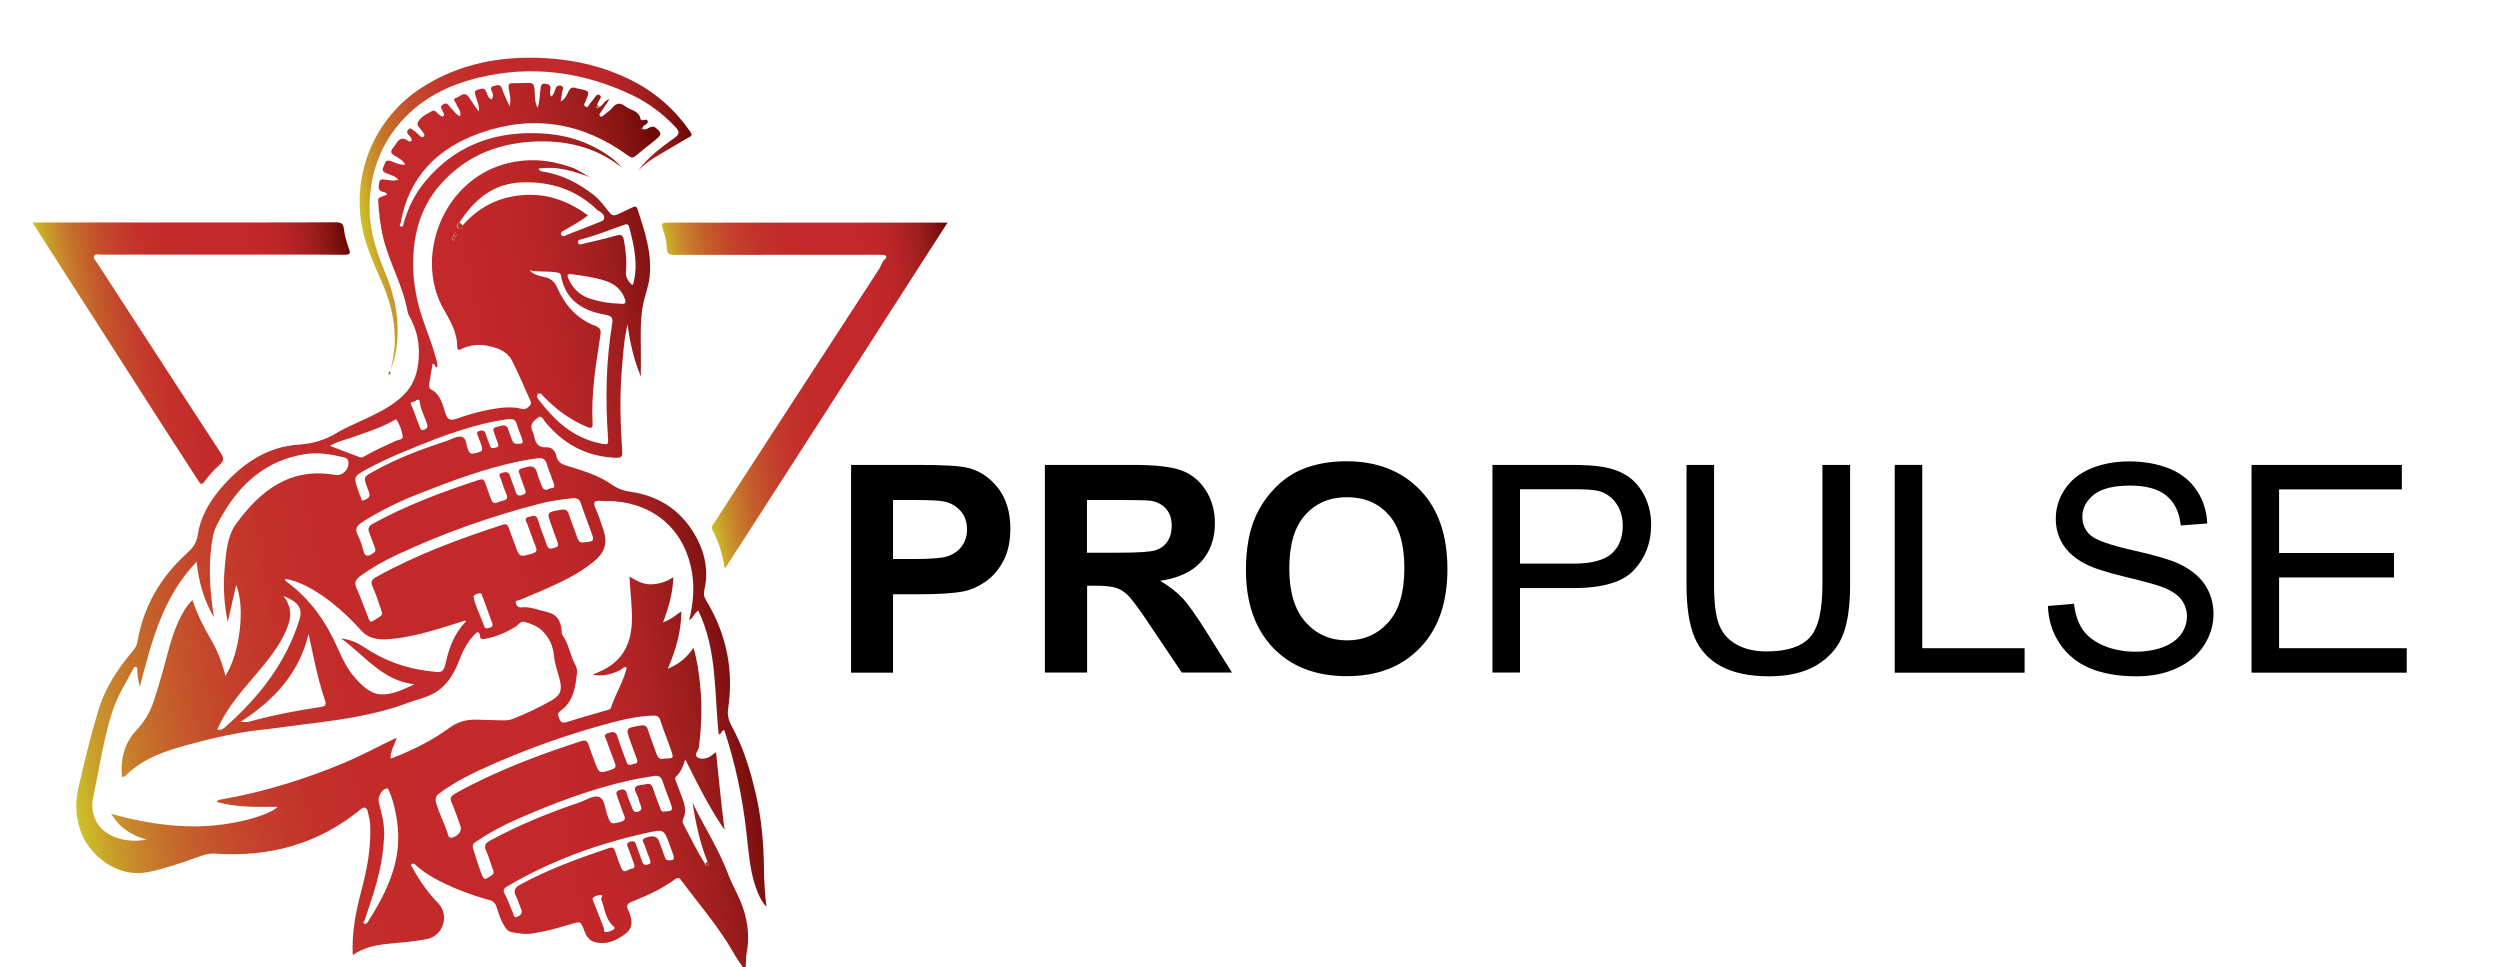 <?xml version="1.0" encoding="utf-8"?>
<!-- Generator: Adobe Illustrator 18.1.1, SVG Export Plug-In . SVG Version: 6.00 Build 0)  -->
<svg version="1.1" id="Layer_1" xmlns="http://www.w3.org/2000/svg" xmlns:xlink="http://www.w3.org/1999/xlink" x="0px" y="0px"
	 viewBox="0 0 1788 691.8" enable-background="new 0 0 1788 691.8" xml:space="preserve">
<g>
	<linearGradient id="SVGID_1_" gradientUnits="userSpaceOnUse" x1="31.635" y1="450.133" x2="519.655" y2="364.082">
		<stop  offset="0" style="stop-color:#CDC228"/>
		<stop  offset="1.385960e-002" style="stop-color:#CCB529"/>
		<stop  offset="4.473797e-002" style="stop-color:#C99B2B"/>
		<stop  offset="7.943475e-002" style="stop-color:#C8842C"/>
		<stop  offset="0.117" style="stop-color:#C6702B"/>
		<stop  offset="0.159" style="stop-color:#C55E2B"/>
		<stop  offset="0.206" style="stop-color:#C44D2B"/>
		<stop  offset="0.261" style="stop-color:#C43E2B"/>
		<stop  offset="0.329" style="stop-color:#C3322A"/>
		<stop  offset="0.425" style="stop-color:#C32A2A"/>
		<stop  offset="0.69" style="stop-color:#C3282A"/>
		<stop  offset="0.745" style="stop-color:#C02729"/>
		<stop  offset="0.797" style="stop-color:#B92527"/>
		<stop  offset="0.848" style="stop-color:#AD2223"/>
		<stop  offset="0.898" style="stop-color:#9C1D1D"/>
		<stop  offset="0.948" style="stop-color:#851413"/>
		<stop  offset="0.997" style="stop-color:#6C0603"/>
		<stop  offset="1" style="stop-color:#6A0502"/>
	</linearGradient>
	<path fill="url(#SVGID_1_)" d="M448.2,477.8c-1.9-1.7-3,0.5-4.2,1.2c-6.3,3.3-12.9,4.9-20.2,3.6c2.8-1.3,5.6-2.4,8.3-3.8
		c13.7-7.2,19.3-19.1,19.8-34c0.4-10.7-1.2-21.2-1.7-32.4c4.9,2.8,9.5,5.6,15.2,5.5c5.6-0.2,10.8-1.5,16.2-5.1
		c-0.5,11.3-3.2,21.3-7.4,32.3c5.4-1.9,8.8-4.9,13.1-7.9c-0.1,14.5-3.8,27.3-9.7,41.1c8.2-3.4,13.6-8.1,18.4-15
		c2.8,9.5,3.9,18.5,4.8,27.5c1.5,14.6,0.9,29.2-1,43.8c-0.3,2.4-4.2,5.6-0.3,7.4c3.5,1.5,7.5,0.1,10.6-2.6c0.4-0.3,0.8-0.6,2-1.5
		c2,18.8,3.7,37.2,6.1,55.6c-10.8-15.6-19.2-32.5-28.1-50.4c-1.6,5.2-3.2,9.2-6.6,12.3c-1.2,1.1-0.4,2.5,0.1,3.7
		c1.6,4.2,3.1,8.4,4.7,12.6c1.7,4.7,2.6,9.3,0.3,14c-0.8,1.6-0.3,2.9,0.4,4.2c4.9,9.4,9.6,18.9,15.2,27.9c0.4,0.9,0.8,2.1,2,1.3
		c1.2-0.8,0.6-2-0.2-2.9c-5.5-13.6-8.5-27.8-10.7-42.2c8.1,17.1,18.6,32.9,25.3,50.8c3.2,8.6,8.2,16.4,11,25.2
		c3.4,10.3,4.5,20.7,2.4,31.5c-0.8,3.9-0.1,8.1-1.1,12.6c-2.9-4.3-6-8.5-8.5-13c-10.6-18.6-24.8-34.7-37.4-51.8
		c-1.3-1.8-2.4-1.7-4.1-0.5c-9.5,6.9-20.1,11.8-31,16.1c-3.1,1.2-4.2,2.6-2.7,5.8c2.8,5.9,4.2,12.5-1.6,16.9
		c-6.4,4.9-13.9,8.7-22.7,6c-3.8-1.2-5.7-4.3-7-7.9c-2.6-6.9-2.6-6.9-9.9-4.7c-8.9,2.7-17.9,5.2-27.2,6.6c-5.2,0.8-10.3,0-15.4-1.1
		c-2.2-0.5-3.4-2.2-4.6-4.1c-2.8-4.3-4.1-9.1-5.7-13.8c-1-2.9-2.6-4.3-5.4-5c-13.9-3.8-27.2-8.9-39.8-15.9c-4.5-2.5-8.7-5.5-12.6-9
		c-0.9-0.8-2-1.6-3-0.6c-1,1,0.4,1.7,0.8,2.5c4.9,9.4,11,17.8,18.3,25.4c8.4,8.7,3.5,23.6-8.4,25.7c-9.3,1.7-18.8,2.5-28.3,3.4
		c-8.5,0.9-16.8,2.6-24.4,8c-0.8-15.9,2.1-30.7,6-45.5c4.1-15.3,7.1-30.8,6.5-46.8c-0.1-3.5-0.9-6.9-1.7-10.2
		c-0.9-3.4-2.5-3.9-5.2-1.7c-30.3,24.8-65.3,34.3-104,31.6c-4.7-0.3-8.9,1.1-13.1,2.7c-11.3,4.1-22.6,7.9-34.4,10.4
		c-23.8,5-43.3-13.5-48.8-29.3c-3.6-10.3-3.9-20.6-1.5-30.9c4.3-18.6,8.7-37.2,14.3-55.6c4.8-15.6,13.3-28.8,23.7-41.1
		c1.9-2.3,3.7-4.5,4.2-7.7c4.3-25.3,16.5-46.2,35.4-63.3c4-3.6,6.8-7,7.7-13c1.8-12.3,7.9-23.2,16-32.8
		c14.8-17.5,32.8-30.4,56.2-31.9c10.2-0.7,18.8-3.3,27.1-8.3c7.4-4.4,15.5-7.6,23.2-11.3c8.8-4.2,17.5-8.8,24.6-15.7
		c8.8-8.6,11.2-19.8,11.1-31.6c-0.1-8.1-2.1-15.8-5.8-23c-0.9-1.7-2-3.5-2.3-5.4c-3.4-18.9-13.6-35.6-17.8-54.3
		c-1.8-8.1-2.7-16.4-3.2-24.7c-0.1-2.2,0-2.2,6.2-4.4c-0.1-1.5-1.4-1.8-2.5-2c-4.3-0.8-3.3-3.9-3-6.6c0.4-3.5,3-2.2,5-2.1
		c2.7,0.2,5.5,1.1,8.7-0.1c-2.4-2.8-5.6-3.4-8.4-4.5c-2.4-1-3.6-2.2-2.2-4.8c1.1-2.1,1.1-5.5,5.3-4c3.2,1.1,6.3,3.1,10.3,2.5
		c-1.9-3.3-5-4.8-7.8-6.4c-2.9-1.7-2.8-3.2-1-5.5c0.6-0.8,1.3-1.6,1.8-2.4c2.2-3.9,4.8-5.8,9.1-2.6c0.6,0.5,1.6,0.6,2.4-0.1
		c0.4-1.9-1.1-2.9-2.1-4.2c-1-1.3-1.7-2.3-0.3-3.8c1.7-1.9,2.8,0,3.8,0.6c1.7,1,3,2.5,4.5,3.9c0.8,0.7,1.6,1.3,2.6,0.6
		c1-0.8,0.7-1.7,0-2.6c-0.1-0.1-0.2-0.3-0.3-0.4c-1.3-2.6-5.2-4.9-3.7-7.5c2.1-3.7,6.3-5.8,10.1-7.9c2.2-1.2,3.4,1.5,5,2.5
		c1,0.6,1.9,1.9,3,1.2c1.3-0.9,0.1-2.1-0.2-3.1c-0.5-1.8-3-3.5,0.2-5.4c3-1.8,3.7,0.9,5.1,2.2c2.2,2.1,3.8,4.9,6.9,6.4
		c1.3-3.9-1.8-6-2.7-8.9c-0.5-1.4-3.2-3.4,0-4.3c2.8-0.9,5.6-4.9,8.7-0.9c2.6,3.4,4.7,7.2,7.5,10.6c0.5-4-1.4-7.4-2.3-11
		c-0.5-2-1.5-3.8,1.6-4.6c2.5-0.6,4.8-1.8,6.1,1.8c0.7,2,1.1,4.2,3.9,5.2c0.7-1.7,1.1-3.2,0.3-5c-0.8-1.8-2.1-3.8,1.1-4.6
		c2.4-0.6,4.7-1.7,5.9,2.1c1.2,3.9,3.2,7.5,5.4,12.5c1.3-5.4-0.2-9.1-0.7-12.9c-0.4-2.9,0.3-3.7,2.8-3.7c3.8-0.1,7.7,0,11.5-0.2
		c2.7-0.1,3.7,1,4.1,3.7c0.6,4.5-0.3,9.3,2.3,14.1c1.6-4.9,1.5-9.4,2.1-13.9c0.3-2.1,0.6-3.7,3.6-3.3c2.8,0.4,3.8,1.3,3.4,4.1
		c-0.2,1.5-0.5,3.2,0.5,5.1c2-1.4,2.4-3.4,3-5.2c0.7-2.1,1.8-3.1,4-2.6c2.6,0.7,1.3,2.5,1.1,4c-0.4,2.2-0.7,4.4-1.2,7.3
		c3.3-1.9,4.3-4.5,5.4-6.8c1.3-2.8,2.8-3.9,5.8-2.7c0.8,0.3,1.6,0.3,2.5,0.5c7.1,1.6,7,1.6,4.4,8.2c-0.5,1.3-2.3,3.3-0.4,4.4
		c2.1,1.3,2.5-1.5,3.5-2.6c1.5-1.5,2.7-3.3,4-5c0.9-1.1,2-1.3,3-0.3c1,0.9,0.3,1.8-0.2,2.7c-0.8,1.4-1.9,2.8-1.8,4.6
		c-0.6,0.6-1,1.2-0.1,1.8c0.6,0.4,1-0.2,1.3-0.8c3-0.7,3.2-4.6,7.5-5.7c-2.4,3.7-4.3,6.5-6.1,9.3c-0.6,0.9-1.9,1.8-0.5,2.9
		c1,0.8,1.8-0.2,2.6-0.8c2-1.7,4.4-3.2,6-5.2c2.9-3.7,5.9-3.7,9.3-1.1c3.7,2.9,9.8,3,10.9,9.1c0,0.3,0.4,0.5,0.7,0.7
		c1.4,0.9,4.1-1.7,4.5,1.2c0.2,1.8-2.7,2.2-3.6,3.8c-0.2,0.4-0.2,0.9-0.3,1.4c2.3,1.1,3.9-0.5,5.6-1.2c1.6-0.6,2.7-0.6,4.1,0.5
		c4.2,3.5,4.3,4.7,0,8.3c-4.8,3.9-9.7,7.6-14.4,11.6c-1.8,1.5-3,1.7-5.1,0.2c-32.6-24-68.4-29.9-106.4-16.4
		c-30.1,10.7-50.8,31.1-56.6,64c-0.2,1-1.6,2.3,0.2,2.8c1.6,0.4,1.6-1.4,1.9-2.4c3.1-10.9,8-20.9,15.2-29.6
		c20.2-24.5,46.6-35.2,77.9-34.8c14.3,0.2,28.2,2.7,41.2,9c8.8,4.3,16.9,9.7,21.7,15.7c-18.2-14.9-41.4-20.4-66.7-18.4
		c-25.5,2-47.3,12-64.1,31.7c-11.4,13.4-16.8,29.4-18.1,46.7c-1,13,0.3,25.9,3.6,38.6c3.2,12.3,8.6,23.9,11.9,36.1
		c0.7,2.7,2,5.4,1.3,8.3c-1.6-0.2-1.2-2.7-3.2-2.8c-0.8,4.8-1.7,9.6-2.4,14.4c-0.2,1.5-0.2,3.2,1.3,4c6.7,3.5,8.1,10.4,10.1,16.6
		c1.5,4.6,3.1,6.2,8.3,4.3c10.5-3.7,21.3-6.6,32.5-7.8c4.7-0.5,9.4-0.4,13.8,0.8c2.6,0.7,3.8-0.3,5.5-1.9c2.1-1.9,1-3.5,0.2-5.3
		c-4.2-9.2-8-18.6-12.7-27.6c-3.4-6.4-10.1-8.8-16.8-10.2c-6.5-1.4-12.9-0.8-19,2.1c-1.7,0.8-3.1,1.5-3.2-1.5
		c0-9.8-4.6-18.1-9.3-26.1c-23.4-39.8,1.5-101.9,56.2-107c12.4-1.2,24,0.9,35.7,5.1c5.1,1.9,8.9,5.4,13.8,7.2
		c-12.3-4.5-24.6-8.7-38.3-6.6c1.2,2.3,3.2,2.1,4.9,2.4c13.1,2.4,24.5,8.5,34.8,16.6c4.3,3.4,7.6,8.1,11.1,12.4
		c1.9,2.4,3.5,2.4,6,1.2c3.4-1.7,7-3.2,10.4-4.9c1.8-0.9,2.9-0.9,3.7,1.4c5.1,15.7,10.4,31.3,8.6,48.3c-0.8,7.2-3.6,13.9-4.9,20.9
		c-1.7,9.7-1.5,19.6-1.4,29.4c0.1,6.6,0,13.3,0,20.9c-5.2-12.4-7.8-24.6-9.5-37.2c-2.6,10.8-3.2,21.7-4.1,32.6
		c-1.6,19.5-1,39,0.3,58.4c0.2,3.6-0.7,4.5-4.3,4.4c-21-0.7-37.7-9.7-50.9-25.8c-1.3-1.6-2.4-5-5.1-2.9c-2.5,2-5.9,4.3-4.3,8.6
		c0.6,1.6,1.3,3.1,1.6,4.7c1,5,3,8.3,9,7.9c3.5-0.2,6.1,2.5,6.9,6.2c0.8,3.9,3.2,5.6,6.9,6.8c11.3,3.5,22.8,6.7,32.6,13.6
		c4.4,3.1,8.8,4.5,14.1,5.3c21.4,3.2,37.3,14.7,47.2,33.8c5.9,11.4,8,23.8,5,36.6c-0.6,2.6-0.2,4.7,1.2,7c14.7,24.1,20,50.2,15.8,78
		c-1.1,6.9,2.7,12.1,5.4,17.5c6.8,13.8,11,28.4,14.5,43.3c4.1,17.8,5.6,35.9,5.8,54.1c0.1,8.5,0.6,17,1.8,26.5
		c-4.1-4.6-6-9.2-7.7-14c-4.5-13-5.2-26.8-6.8-40.3c-2.8-24.5-7.9-48.6-15.7-72.1c-2.3,0-1.6,2.9-4,3c-3.2-29.7-1-60.3-14.6-88.5
		c-2.9,1.6-3.4,5.2-6.5,6.8c2.7-11.3,3.9-22.3,2.1-33.5c-4.7-29.7-25.7-49.2-55.6-51.5c-3.3-0.3-6.7,0-10-0.3
		c-4.1-0.3-5.4,0.8-3.6,5.1c2.3,5.2,4.1,10.6,5.8,15.9c3,9.1,1,15.7-6.3,21.9c-12,10.1-26.3,16.3-40.5,22.5
		c-4.3,1.9-8.6,3.5-12.9,5.4c-1.2,0.5-3.6,0.2-3,2.4c0.4,1.7,1.8,3.3,4,3c6.2-0.8,11.8,1.9,17.6,3.1c7.4,1.5,10.7,6.1,11.2,13.8
		c0.1,1,0,2.2,0.5,2.9c4.5,6.1,5.4,13.8,8.8,20.4c1.1,2.1,2,4.3,1.7,6.6c-1.2,10.1-2.4,20.3-11.6,27c-1.6,1.1-2.5,2.3-1.6,4.6
		c1.2,3.3,2.2,4.9,6.3,3.5c9-3,18.2-5.4,27.3-8.1c1.5-0.5,3.4-0.5,4-2.5C440.2,496.3,445.8,487.6,448.2,477.8
		c-0.1-0.3-0.1-0.5,0-0.7c-0.1,0-0.2,0.1-0.3,0.1C447.9,477.4,448,477.6,448.2,477.8z M330.9,161.2c12-13.7,27.1-21,45.3-21.8
		c16.5-0.7,30.9,4.8,44.3,14.6c-5.3,4.4-11.1,7.2-16.6,10.6c-1.2,0.7-3.3,1.3-2.6,3.1c0.9,2.2,2.9,0.8,4.3,0.2
		c7.8-3,15.5-6,23.2-9.1c1.5-0.6,3.3-0.9,3.3-3.2c0-2-1.3-2.9-2.6-4c-0.7-0.6-1.8-0.9-2.5-1.6c-14.9-14.4-33.1-20.2-53.4-19.6
		c-20.6,0.6-34.3,12.2-44.9,28.6c-1.9,1.1-2.8,2.9-1,4.3C329.6,164.8,330.4,162.8,330.9,161.2z M282.6,528.1
		c0.2,0.3,0.5,0.6,0.7,0.8c-1.4,4.3-4.1,8.3-4,13.5c1.1-0.3,1.8-0.4,2.5-0.7c14-5.5,27.4-12.2,39.6-21.1c5.7-4.2,11.8-6,18.6-5.9
		c6.5,0.1,13,0.3,19.5,0.5c2.4,0.1,4.6-0.1,6.9-0.9c9.3-3.6,18.3-7.9,27.1-12.8c7.2-4,8.8-7.4,6.8-15.5c-1.4-5.6-3.6-11.1-4.1-16.9
		c-0.6-6.9-3.2-12.7-8.1-17.7c-3.6-3.6-8.1-5.2-12.7-6.6c-3-0.9-4.6,2.1-6.8,3.5c-6.6,4.1-13.6,7-21.2,8.5c-1.8,0.4-3.8,1-4.1-1.9
		c-0.5-4-2.2-2.9-4-1c-4.6,4.9-7.9,10.7-10.3,17c-3.7,9.8-8.7,19.1-17.9,24.5c-5.8,3.4-12.7,4.8-19.1,7.2
		c-24.5,9.2-50.2,12.5-75.9,15.6c-9.6,1.2-19.2,2.7-28.9,3.7c-18,2-35.7,6.1-53.3,10.9c-15.8,4.3-31.2,9.5-43.4,21.3
		c-0.8,0.7-1.6,1.8-3.3,1.4c-1.2-12.2,1.7-23.9,9.9-32.7c5.9-6.3,10.1-13,12.7-20.9c2.3-6.9,4.4-13.9,6.4-21
		c3.5-12.3,6.1-24.9,11.5-36.6c2.5-5.4,5.3-10.6,9.9-15.1c3.4,9.8,7.6,18.6,12.5,26.8c5.1,8.5,8.7,17.5,11.1,27.4
		c10.3-15.6,14.4-49.3,7.7-65c-2.1,9.3-4,17.9-6,26.5c-2.8-13.3-3.4-26.6-2.1-39.9c1-10.7,1.8-21.8,8.2-30.5
		c17.4-23.9,38.8-40.5,70.9-34.8c4.5,0.8,9-3.2,9.3-7.8c0.2-2.5-0.5-4.1-3.2-4.8c-9.6-2.3-19.3-3.9-29.2-2.1
		c-26.6,4.7-44.8,20.7-57.8,43.4c-2.8,4.8-5.7,9.7-6.7,15.2c-3.6,18.9-2.4,37.8,0.7,57.8c-7.5-12.5-10.7-25.2-12.4-39.6
		c-24.3,25.3-32.1,56.9-40.6,89.3c-1.3-4.8-1.7-8.5-1.8-12.2c0-0.8,0-1.8-1.1-1.9c-0.7-0.1-1.2,0.2-1.6,0.9
		c-5.2,10.2-11.6,19.8-15.1,30.8c-6.5,20.2-9.4,41.2-13.8,61.8c-1,4.6-0.8,9.5,1,14.3c4.7,13,21.4,18.7,37.2,15.7
		c-10.9-3.1-19.2-8.4-25.4-18.5c20.7,5.8,40.6,9.2,61,9c26.5-0.2,52.8-8.1,58.2-14c-14.7,0.1-29.3,0.6-43.7-3.5
		c1.2-1.8,2.8-1.6,4.2-1.9c30.3-5.3,59.5-14.5,87.8-26.3C258.9,540.2,270.6,533.8,282.6,528.1z M203.9,414c-0.1,1.4,0.7,1.8,1.4,2.3
		c16.9,12.4,28.2,28.9,36.5,47.9c3.1,7.2,6.6,14.2,11.8,20.2c5,5.8,11,11.6,18.3,12.2c8.3,0.6,16.4-3.5,24.6-7.2
		c-22.8-2.4-35.3-20.3-52.5-32.8c6.7,0.8,11.9,3.2,16.5,6.3c14.1,9.5,29.5,15.1,46.4,17.1c9.8,1.2,10.1,1.7,12.4-8.1
		c2.4-10.3,6.4-19.6,13.7-27.2c0.1-0.1,0-0.4-0.1-0.9c-0.7,0.2-1.3,0.3-1.9,0.5c-16.3,5.2-32.5,10.6-49.5,12.5
		c-8.1,0.9-16.7,1.2-22.9-5.6c-10.5-11.6-21.9-22-35.4-29.8C217.2,418,210.9,415.1,203.9,414z M418.1,387.8c6.6-0.4,7-0.9,4.9-6.9
		c-2.5-6.9-5.2-13.7-7.5-20.7c-1-3.2-2.8-4.2-5.9-3.9c-7.6,0.8-15.2,1.8-22.6,3.7c-35.6,9.1-70.1,21.3-103.4,36.9
		c-8.9,4.2-17.6,9.1-25.7,14.9c-3.4,2.4-4.8,4.8-2.8,9.1c3.1,6.9,5.6,14.1,8.4,21.1c0.4,1.1,1.2,3,1.9,2.7c2.4-1,4.6-2.5,6.7-4
		c1.7-1.2,1-2.9,0.5-4.5c-1.9-5.5-3.6-11-6-16.3c-1.7-3.7-0.9-5.4,2.6-7.3c28.7-15.9,59.2-27.2,90.3-37.3c2.6-0.9,3.6,0,4.4,2.3
		c1.4,4.1,3,8.1,4.5,12.2c3.2,8.9,3.1,8.7,12.2,6.1c3.5-1,3.6-2.5,2.4-5.3c-2.1-5.2-4-10.6-5.9-15.9c-0.6-1.8-2.8-4.2,1.1-5
		c2.6-0.5,5.3-2.3,6.6,2.3c1.7,6.1,4.3,11.9,6.3,17.9c1.3,3.9,3.7,2.2,6,1.7c2.7-0.6,2.2-2.3,1.5-4.2c-1.5-3.9-2.8-7.8-4.2-11.7
		c-3.5-9.5-3.4-9.3,6.7-11.1c3.3-0.6,4.8,0.2,5.8,3.3c1.7,5.4,4,10.6,5.7,16C413.5,386.8,414.9,388.7,418.1,387.8z M475.2,542.5
		c6.6,0,6.8-0.1,4.6-6.3c-2.4-7.1-5.3-14-7.6-21.1c-1-2.9-2.6-3.4-5.2-3.3c-9.7,0.4-19.2,2.2-28.5,4.7
		c-29.5,7.8-58.3,17.8-86.2,30.1c-13.3,5.8-26.3,12.1-38.1,20.8c-2.7,2-3.1,3.8-2.2,7.1c2,7.1,5.5,13.7,7.9,20.6
		c0.6,1.7,0.5,4.9,3.8,3.9c4.4-1.4,6.8-5,5.6-8.2c-2-5.6-3.9-11.3-6.3-16.8c-1.4-3.2-0.5-4.7,2.3-6.3c6.8-3.9,13.8-7.4,20.9-10.8
		c22.5-10.6,45.7-19.2,69.4-26.8c3.2-1,4.5-0.3,5.4,2.7c1.3,4.1,2.9,8.1,4.4,12.2c3.2,8.4,3.2,8.3,11.8,5.5c2.9-1,3.7-2.1,2.5-5
		c-2.1-5.2-4-10.6-5.9-15.9c-0.7-1.9-2.8-4.2,1.2-5.4c3.3-1,5.5-1.2,6.7,2.9c1.8,6,4.3,11.9,6.4,17.9c1.3,3.7,3.9,1.4,5.8,1.2
		c2.5-0.3,2-2,1.4-3.8c-1.5-3.9-2.9-7.8-4.3-11.7c-3.6-10.1-3.6-10,7.1-11.8c3.1-0.5,4.5,0.3,5.4,3.4c1.7,5.4,3.9,10.6,5.7,16
		C470.2,541.5,471.6,543.7,475.2,542.5z M475.7,580.3c5.2-0.1,5.7-0.7,4-5.6c-1.9-5.3-4.1-10.6-5.8-15.9c-1.1-3.4-3.1-4.4-6.3-3.8
		c-5.7,1-11.5,1.8-17.2,3.1c-27.6,6.2-53.9,16.1-79.7,27.4c-9.9,4.3-19.6,9.3-28.6,15.4c-1.9,1.3-4.8,2.4-3.8,5.7
		c1.8,5.8,3.5,11.6,5.6,17.2c2.3,6,2.6,5.8,7.7,2.2c2-1.4,1.5-2.5,0.9-4.1c-1.6-4.4-2.8-8.9-4.7-13.1c-1.8-3.8-0.9-5.7,2.8-7.7
		c20.6-11.1,42.2-19.9,64.3-27.4c4.7-1.6,10-5.5,14-3.5c3.7,1.9,3.9,8.4,5.5,12.9c2.5,6.6,2.4,6.5,9.4,4.7c3.1-0.8,3.7-2,2.5-4.9
		c-1.8-4.3-3.2-8.8-4.8-13.1c-0.8-2.2-1.5-3.8,1.7-4.8c2.9-0.9,4.3-0.3,5.1,2.6c0.8,2.9,1.9,5.7,3.1,8.4c1,2.3,1.4,5.8,5.2,4.4
		c3.7-1.3,1.5-4.1,0.9-6.3c-0.6-2.2-1.3-4.5-2.4-6.6c-2.5-4.5-0.3-5.8,3.8-6.1c0.8-0.1,1.7-0.2,2.5-0.4c3.2-1.1,4.8,0,5.8,3.3
		c1.4,4.6,3.3,9.1,4.9,13.6C472.5,579.8,473.6,580.9,475.7,580.3z M378.7,193.3c3.2,3.4,7.3,4.1,11.2,5c4.2,1,6.7,3.1,8.5,7.2
		c5.5,12.6,14.2,22.6,27.4,27.6c3.7,1.4,4.1,3.2,3.6,6.7c-3.2,20.7-6.7,41.5-5.6,62.6c0.2,3.5-0.5,4.4-4,2.9
		c-11.9-4.9-22-12.4-30.9-21.6c-1.1-1.1-2.2-3.2-4-1.9c-1.9,1.4-0.3,3.2,0.6,4.4c11.4,14.8,24.6,27,43.7,30.9c5.9,1.2,6,1.1,5.6-4.7
		c-1.9-27-1.4-53.9,3-80.7c0.7-4.2-0.1-5.7-4.5-6.5c-16-2.8-28.7-9.9-32-27.6c-0.2-1.2-0.6-2.2-2-2.5
		C392.5,193.5,385.5,194.9,378.7,193.3z M385.2,327.6c-4.4,0.7-8.9,1.3-13.3,2.2c-25.5,5.3-49.9,14.4-74,24
		c-13.7,5.4-26.8,11.9-39.1,19.8c-3.5,2.3-5.2,4.7-3,8.9c1.7,3.4,3.1,7.1,3.9,10.8c1.2,4.8,3.1,5.1,7,2.5c2.1-1.4,2.1-2.5,1.3-4.4
		c-1.3-3.4-2.5-6.8-3.8-10.1c-1.2-3-0.9-4.9,2.4-6.7c24.2-13.3,49.9-22.9,76-31.4c2.5-0.8,3.6-0.3,4.4,2.1c1.3,4,2.9,7.8,4.2,11.7
		c0.9,2.7,2.3,3.3,4.8,2.3c1.2-0.5,2.5-1,3.8-1.3c2.7-0.5,3.6-1.7,2.4-4.5c-1.5-3.5-2.8-7.1-3.9-10.8c-0.5-1.5-2.7-3.6,1-4.6
		c2.9-0.8,4.6-0.7,5.6,2.6c1,3.7,2.8,7.1,3.8,10.8c0.9,3,2.4,3.4,5.2,2.4c3.2-1.1,1.9-2.8,1.3-4.7c-1-2.7-1.9-5.3-2.9-8
		c-2.1-5.8-2.1-5.4,4-7.1c4.5-1.2,6.8-0.2,7.9,4.3c0.8,3.4,2.3,6.6,3.6,9.8c1.7,4,4.6,1,6.9,0.9c2.6-0.2,1.7-2.3,1.2-3.8
		c-1.7-4.9-3.7-9.6-5.2-14.5C389.6,328.3,387.9,327.5,385.2,327.6z M172,516.3c2.8,0,4.3,0.3,5.6,0c16.9-4.7,34-8,51.3-10.6
		c3.7-0.5,4.8-1.4,3.4-5.3c-3.3-9.6-5.7-19.4-7.8-29.3c-1.2-5.6-2.4-11.2-3.8-17.7C213.8,481.8,196,500.8,172,516.3z M481.8,612.2
		c-0.8-2.1-1.8-5-2.8-7.8c-4.1-11.2-4.1-11.4-15.7-8.9c-35.5,7.8-69.4,20-100.8,38.6c-2.1,1.2-3,2.5-1.5,5.2c2.3,4.3,3.8,9,5.8,13.5
		c0.6,1.4,0.5,4.2,3.4,2.8c2.3-1.1,3.8-2.6,2.5-5.5c-1.3-2.9-2-6-3.5-8.8c-2.1-4.1-1.3-6.4,2.8-8.6c20.3-11,41.9-18.9,63.7-26.2
		c2.7-0.9,3.6,0.2,4.3,2.4c1.4,4.1,2.7,8.3,4.5,12.2c2,4.3,4.8,0.3,7.2,0.2c2.2-0.1,2.5-1.6,1.7-3.6c-1.5-3.9-2.8-7.8-4.3-11.7
		c-0.8-2-0.9-3.4,1.7-4.1c2.3-0.6,3.4-0.1,4.1,2.1c1.4,4.1,3,8.1,4.4,12.2c0.7,2.2,1.8,2.8,4.1,2.1c2.6-0.7,1.8-2.3,1.3-3.9
		c-1.2-3.3-2.6-6.5-3.6-9.9c-0.5-1.7-3.1-3.9,0.6-5.3c4.9-1.9,8.2-1.2,9.5,2.2c1.5,3.9,3,7.8,4.3,11.7c0.8,2.3,2.4,2.4,4.3,2.1
		C481.3,615.3,482.2,614.7,481.8,612.2z M202.7,426.2c8,10.3,4.7,19.2,0.3,28.1c-4.4,8.9-10.4,16.6-16.7,24.2
		c-11.3,13.6-23.7,26.4-30.9,43.3c2.6,0.6,4.3-0.5,6-2.1c23.9-21.2,43.1-45.5,52.8-76.6C216.6,435.3,213.6,430.6,202.7,426.2z
		 M274.8,596.8c-0.1,2-0.3,4-0.4,6c-1.2,19.1-7.4,37.1-13.5,55c-0.3,1-1.9,2.1-0.2,2.9c1.3,0.6,1.9-0.7,2.6-1.7
		c13.9-21.8,24.7-44.5,20.7-71.5c-1.1-7.4-2.6-14.7-5.7-21.6c-0.4-0.9-0.3-2.5-2.2-1.9c-3.3,0.9-6.1,6.2-5.2,9.7
		C272.8,581.2,274.9,588.8,274.8,596.8z M370.4,317.4c3.6,0,4-0.5,2.9-3.8c-1.2-3.5-2.7-6.8-3.7-10.3c-1-3.3-2.9-3.9-6-3.5
		c-11.8,1.4-23.2,4.5-34.5,8c-12.5,3.9-24.7,8.9-36.9,13.9c-10.4,4.2-20.5,8.7-30.3,14.1c-9.3,5.1-9.1,5.4-5.6,15.2
		c0.5,1.4,0.8,2.9,1.6,4.2c0.6,1,0.2,3.7,2.5,2.5c1.7-0.9,4.4-1.5,3.8-4.5c-0.3-1.3-0.8-2.5-1.3-3.8c-3.2-8.6-3-8.2,4.9-12.6
		c16.4-9.1,33.8-15.6,51.5-21.4c3.6-1.2,7.6-3.8,10.8-3c3.7,0.8,3.2,6.3,4.8,9.6c0.9,1.9,1.7,2.8,4.1,2.3c6.5-1.3,6.8-1.7,4.5-8.1
		c-0.5-1.2-1.1-2.5-1.4-3.7c-0.4-1.5-2.3-3.3,0.8-4.3c2.8-0.9,3.9,0.1,4.7,2.7c0.8,2.7,2,5.3,2.9,8c0.8,2.4,2.5,1.5,4.1,1.2
		c2.2-0.4,2.1-1.7,1.4-3.3c-0.6-1.5-1.1-3.1-1.7-4.7c-2.4-6.3-2.3-6.1,4.2-7.6c3-0.7,4.3,0.2,5.1,2.9c0.7,2.5,1.9,5,2.7,7.5
		C367.2,317,368.6,317.7,370.4,317.4z M236,318.9c7.7,2.9,14.5,5.5,21.3,8.1c1.7,0.6,2.9-0.4,4.1-1.1c7.1-4,14.5-7.3,21.9-10.7
		c1.8-0.8,5.2-0.6,4.7-3.5c-0.7-4-2.1-8-4.4-11.5c-0.5-0.7-1.5,0.2-2.1,0.6c-9.5,5.4-20,8.5-30.2,12.2
		C246.5,314.7,241.4,315.6,236,318.9z M443.6,217.2c3.7,0.7,4.3-0.7,3.3-3.5c-2.4-6.4-6.9-10.4-13.2-12.6c-8.1-2.8-16.4-3.8-24.8-5
		c-3.2-0.4-3.5,0.6-2.4,3.2c3.2,7.3,8.5,12.2,16.1,14.5C429.5,216,436.7,217.1,443.6,217.2z M452.1,203.9c0.5-0.5,0.8-0.7,0.8-1
		c3.7-13.9,0.6-27.3-3-40.7c-0.7-2.7-2.7-1.7-4.4-1.1c-9.5,3.5-19,7.1-28.7,9.8c-1.4,0.4-4,0.5-3.4,2.7c0.6,2.1,2.8,1,4.3,0.6
		c7.4-1.8,14.9-3.4,22.2-5.5c3.7-1.1,5.6-1.2,6.4,3.4c1.2,7.3,2.1,14.5,1.4,21.8C447.2,198.3,449.3,201.1,452.1,203.9z M352.3,446.4
		c-2.5-6.9-5-14-7.7-21.1c-0.7-1.7-2.2-0.9-3.5-0.5c-1.2,0.4-2.7,0.9-2.3,2.7c1.6,7.2,5.2,13.7,7.6,20.6c0.6,1.7,2,1.4,3.4,0.9
		C350.9,448.6,352.5,448.6,352.3,446.4z M429.8,642.9c1.1-1.7,1.2-2.6,0.1-2.8c-2-0.2-3.9,0.7-5.5,1.8c-1,0.6-0.6,1.4-0.2,2.4
		c2.7,6.4,5.1,12.8,7.6,19.3c0.4,1.1-0.4,3.1,1.6,3c2.1-0.1,4.2-0.9,6-2.2c0.5-0.4,0.1-1.2-0.4-1.7
		C432.6,657.3,432.6,649.2,429.8,642.9z M305.7,304.4c-0.1-0.3-0.2-0.5-0.2-0.6c-1.5-5.7-4.9-10.8-5.3-16.9
		c-0.1-1.4-2.2-1.3-2.8-0.4c-0.9,1.5-4.8,0.1-3.4,3c2.6,5.4,4.2,11.2,6.5,16.6c0.5,1.2,1.3,1.9,2.7,1.3
		C304.5,306.8,305.9,306.2,305.7,304.4z M323.4,169.9c-0.3,1.8,0.6,1.8,1,2.2c0.4-0.5,0.8-1,1.1-1.5c0.4-0.8-0.3-1.3-0.8-1.3
		C323.8,169.3,323.4,170,323.4,169.9z M326.8,167.4c0.2-0.7-0.7-0.7-1.1-1.1c-0.4,0.5-0.9,0.9-1.1,1.4c-0.4,0.8,0.1,1.3,0.8,1.4
		C326.3,169.2,326.6,168.4,326.8,167.4z M384.6,280.8c-0.2,0.1-0.4,0.2-0.6,0.4c0.1,0.1,0.2,0.3,0.3,0.3c0.2-0.1,0.4-0.2,0.7-0.3
		C384.9,281.1,384.8,281,384.6,280.8z M458.9,92.1c-0.1-0.1-0.2-0.2-0.3-0.3c-0.1,0.2-0.3,0.4-0.3,0.6c0,0.1,0.2,0.2,0.3,0.3
		C458.6,92.5,458.8,92.3,458.9,92.1z"/>
	<linearGradient id="SVGID_2_" gradientUnits="userSpaceOnUse" x1="492.565" y1="283.774" x2="693.495" y2="248.345">
		<stop  offset="0" style="stop-color:#CDC228"/>
		<stop  offset="1.385960e-002" style="stop-color:#CCB529"/>
		<stop  offset="4.473797e-002" style="stop-color:#C99B2B"/>
		<stop  offset="7.943475e-002" style="stop-color:#C8842C"/>
		<stop  offset="0.117" style="stop-color:#C6702B"/>
		<stop  offset="0.159" style="stop-color:#C55E2B"/>
		<stop  offset="0.206" style="stop-color:#C44D2B"/>
		<stop  offset="0.261" style="stop-color:#C43E2B"/>
		<stop  offset="0.329" style="stop-color:#C3322A"/>
		<stop  offset="0.425" style="stop-color:#C32A2A"/>
		<stop  offset="0.69" style="stop-color:#C3282A"/>
		<stop  offset="0.745" style="stop-color:#C02729"/>
		<stop  offset="0.797" style="stop-color:#B92527"/>
		<stop  offset="0.848" style="stop-color:#AD2223"/>
		<stop  offset="0.898" style="stop-color:#9C1D1D"/>
		<stop  offset="0.948" style="stop-color:#851413"/>
		<stop  offset="0.997" style="stop-color:#6C0603"/>
		<stop  offset="1" style="stop-color:#6A0502"/>
	</linearGradient>
	<path fill="url(#SVGID_2_)" d="M518.4,406.8c-1.7-10.1-4.3-19.4-9-28.1c-1.1-2.1,0.6-3.5,1.5-4.9c10.9-16.9,21.8-33.7,32.8-50.6
		c28.3-43.6,56.7-87.3,85.1-130.9c1.5-2.3,1.9-5.2,4.3-7.1c1.5-1.3,0.7-2.8-1.4-2.9c-1.5-0.1-3-0.1-4.5-0.1c-48,0-96,0-144,0.1
		c-3.9,0-6.4-0.2-6.4-5.4c0-4.6-1.4-9.2-2.9-13.6c-1.3-3.8,0.3-4.1,3.4-4.1c22.7,0.1,45.3,0,68,0c42.5,0,85,0,127.5,0
		c1.3,0,2.6,0,4.9,0C624.4,242.2,571.4,324.5,518.4,406.8z"/>
	<linearGradient id="SVGID_3_" gradientUnits="userSpaceOnUse" x1="41.161" y1="260.14" x2="257.537" y2="221.987">
		<stop  offset="0" style="stop-color:#CDC228"/>
		<stop  offset="1.385960e-002" style="stop-color:#CCB529"/>
		<stop  offset="4.473797e-002" style="stop-color:#C99B2B"/>
		<stop  offset="7.943475e-002" style="stop-color:#C8842C"/>
		<stop  offset="0.117" style="stop-color:#C6702B"/>
		<stop  offset="0.159" style="stop-color:#C55E2B"/>
		<stop  offset="0.206" style="stop-color:#C44D2B"/>
		<stop  offset="0.261" style="stop-color:#C43E2B"/>
		<stop  offset="0.329" style="stop-color:#C3322A"/>
		<stop  offset="0.425" style="stop-color:#C32A2A"/>
		<stop  offset="0.69" style="stop-color:#C3282A"/>
		<stop  offset="0.745" style="stop-color:#C02729"/>
		<stop  offset="0.797" style="stop-color:#B92527"/>
		<stop  offset="0.848" style="stop-color:#AD2223"/>
		<stop  offset="0.898" style="stop-color:#9C1D1D"/>
		<stop  offset="0.948" style="stop-color:#851413"/>
		<stop  offset="0.997" style="stop-color:#6C0603"/>
		<stop  offset="1" style="stop-color:#6A0502"/>
	</linearGradient>
	<path fill="url(#SVGID_3_)" d="M23.4,159.1c25.3,0,49.8,0,74.2,0c47.5,0,95,0.1,142.5-0.1c3.8,0,5.5,0.7,5.9,5
		c0.5,4.7,2,9.4,3.6,14c1.2,3.3,0.6,4.2-3,4.2c-20.2-0.2-40.3-0.1-60.5-0.1c-38,0-76,0-114,0c-1.7,0-4-0.9-4.9,1.1
		c-0.7,1.6,1.1,3,1.9,4.3c12.3,19,24.6,38,37,57c17.2,26.5,34.4,53,51.7,79.4c2.2,3.4,2.8,5.6-0.9,8.7c-4.1,3.4-7.4,7.6-10.7,11.8
		c-1.9,2.4-2.7,2.1-4.2-0.3c-9.1-14.3-18.5-28.4-27.6-42.7c-15-23.3-29.9-46.6-44.8-69.9c-15-23.3-29.9-46.7-44.9-70
		C24.3,161.1,24.1,160.5,23.4,159.1z"/>
	<linearGradient id="SVGID_4_" gradientUnits="userSpaceOnUse" x1="259.254" y1="164.41" x2="499.202" y2="122.101">
		<stop  offset="0" style="stop-color:#CDC228"/>
		<stop  offset="1.385960e-002" style="stop-color:#CCB529"/>
		<stop  offset="4.473797e-002" style="stop-color:#C99B2B"/>
		<stop  offset="7.943475e-002" style="stop-color:#C8842C"/>
		<stop  offset="0.117" style="stop-color:#C6702B"/>
		<stop  offset="0.159" style="stop-color:#C55E2B"/>
		<stop  offset="0.206" style="stop-color:#C44D2B"/>
		<stop  offset="0.261" style="stop-color:#C43E2B"/>
		<stop  offset="0.329" style="stop-color:#C3322A"/>
		<stop  offset="0.425" style="stop-color:#C32A2A"/>
		<stop  offset="0.69" style="stop-color:#C3282A"/>
		<stop  offset="0.745" style="stop-color:#C02729"/>
		<stop  offset="0.797" style="stop-color:#B92527"/>
		<stop  offset="0.848" style="stop-color:#AD2223"/>
		<stop  offset="0.898" style="stop-color:#9C1D1D"/>
		<stop  offset="0.948" style="stop-color:#851413"/>
		<stop  offset="0.997" style="stop-color:#6C0603"/>
		<stop  offset="1" style="stop-color:#6A0502"/>
	</linearGradient>
	<path fill="url(#SVGID_4_)" d="M278.9,265.5c6.6-21.9,3.2-43-5.7-63.5c-5.5-12.7-11.4-25.2-14.1-38.8c-7.8-39,8.9-78.8,42.3-100.4
		c27.1-17.5,57.1-23,88.8-21.2c21.4,1.2,41.9,6.1,61,15.6c17.4,8.7,31.7,21.2,42.7,37.4c1.8,2.7-0.4,3.1-1.8,3.9
		c-8,4.8-16.1,9.4-24,14.2c-4.3,2.6-8.2,5.9-11.5,9c6.9-9.2,16.2-16.3,25.8-23.1c3.7-2.6,3.8-4.4,0.7-7.7c-9-9.6-19.5-17.4-31.2-23
		c-34.7-16.4-71-21.5-108.7-12.6c-25.4,6-47.3,17.9-62.7,39.7c-12,17.1-16.7,36.4-16.1,57.2c0.5,15.9,6,30.4,11.8,44.8
		c7.5,18.3,10.2,37.1,6.6,56.7c-0.7,4.1-2.5,7.8-3.9,11.6C278.9,265.4,278.9,265.5,278.9,265.5z"/>
	<linearGradient id="SVGID_5_" gradientUnits="userSpaceOnUse" x1="277.519" y1="268.293" x2="278.203" y2="268.173">
		<stop  offset="0" style="stop-color:#CDC228"/>
		<stop  offset="1.385960e-002" style="stop-color:#CCB529"/>
		<stop  offset="4.473797e-002" style="stop-color:#C99B2B"/>
		<stop  offset="7.943475e-002" style="stop-color:#C8842C"/>
		<stop  offset="0.117" style="stop-color:#C6702B"/>
		<stop  offset="0.159" style="stop-color:#C55E2B"/>
		<stop  offset="0.206" style="stop-color:#C44D2B"/>
		<stop  offset="0.261" style="stop-color:#C43E2B"/>
		<stop  offset="0.329" style="stop-color:#C3322A"/>
		<stop  offset="0.425" style="stop-color:#C32A2A"/>
		<stop  offset="0.69" style="stop-color:#C3282A"/>
		<stop  offset="0.745" style="stop-color:#C02729"/>
		<stop  offset="0.797" style="stop-color:#B92527"/>
		<stop  offset="0.848" style="stop-color:#AD2223"/>
		<stop  offset="0.898" style="stop-color:#9C1D1D"/>
		<stop  offset="0.948" style="stop-color:#851413"/>
		<stop  offset="0.997" style="stop-color:#6C0603"/>
		<stop  offset="1" style="stop-color:#6A0502"/>
	</linearGradient>
	<path fill="url(#SVGID_5_)" d="M278.2,267.9c-0.2,0.1-0.4,0.2-0.6,0.3c0,0,0.1,0.2,0.1,0.4C277.8,268.4,277.9,268.2,278.2,267.9
		L278.2,267.9z"/>
	<linearGradient id="SVGID_6_" gradientUnits="userSpaceOnUse" x1="277.714" y1="266.836" x2="279.207" y2="266.572">
		<stop  offset="0" style="stop-color:#CDC228"/>
		<stop  offset="1.385960e-002" style="stop-color:#CCB529"/>
		<stop  offset="4.473797e-002" style="stop-color:#C99B2B"/>
		<stop  offset="7.943475e-002" style="stop-color:#C8842C"/>
		<stop  offset="0.117" style="stop-color:#C6702B"/>
		<stop  offset="0.159" style="stop-color:#C55E2B"/>
		<stop  offset="0.206" style="stop-color:#C44D2B"/>
		<stop  offset="0.261" style="stop-color:#C43E2B"/>
		<stop  offset="0.329" style="stop-color:#C3322A"/>
		<stop  offset="0.425" style="stop-color:#C32A2A"/>
		<stop  offset="0.69" style="stop-color:#C3282A"/>
		<stop  offset="0.745" style="stop-color:#C02729"/>
		<stop  offset="0.797" style="stop-color:#B92527"/>
		<stop  offset="0.848" style="stop-color:#AD2223"/>
		<stop  offset="0.898" style="stop-color:#9C1D1D"/>
		<stop  offset="0.948" style="stop-color:#851413"/>
		<stop  offset="0.997" style="stop-color:#6C0603"/>
		<stop  offset="1" style="stop-color:#6A0502"/>
	</linearGradient>
	<path fill="url(#SVGID_6_)" d="M278.1,268c1.2-0.5,1.3-1.4,0.8-2.4c0,0,0-0.1,0-0.1C278.5,266.2,277.1,266.7,278.1,268
		C278.2,267.9,278.1,268,278.1,268z"/>
	<linearGradient id="SVGID_7_" gradientUnits="userSpaceOnUse" x1="326.79" y1="161.85" x2="330.89" y2="161.127">
		<stop  offset="0" style="stop-color:#CDC228"/>
		<stop  offset="1.385960e-002" style="stop-color:#CCB529"/>
		<stop  offset="4.473797e-002" style="stop-color:#C99B2B"/>
		<stop  offset="7.943475e-002" style="stop-color:#C8842C"/>
		<stop  offset="0.117" style="stop-color:#C6702B"/>
		<stop  offset="0.159" style="stop-color:#C55E2B"/>
		<stop  offset="0.206" style="stop-color:#C44D2B"/>
		<stop  offset="0.261" style="stop-color:#C43E2B"/>
		<stop  offset="0.329" style="stop-color:#C3322A"/>
		<stop  offset="0.425" style="stop-color:#C32A2A"/>
		<stop  offset="0.69" style="stop-color:#C3282A"/>
		<stop  offset="0.745" style="stop-color:#C02729"/>
		<stop  offset="0.797" style="stop-color:#B92527"/>
		<stop  offset="0.848" style="stop-color:#AD2223"/>
		<stop  offset="0.898" style="stop-color:#9C1D1D"/>
		<stop  offset="0.948" style="stop-color:#851413"/>
		<stop  offset="0.997" style="stop-color:#6C0603"/>
		<stop  offset="1" style="stop-color:#6A0502"/>
	</linearGradient>
	<path fill="url(#SVGID_7_)" d="M330.9,161.2c-0.5,1.6-1.3,3.6-3.2,2.2c-1.8-1.4-0.8-3.2,1-4.3C329.5,159.8,330.2,160.5,330.9,161.2
		z"/>
	<linearGradient id="SVGID_8_" gradientUnits="userSpaceOnUse" x1="323.368" y1="170.931" x2="325.683" y2="170.523">
		<stop  offset="0" style="stop-color:#CDC228"/>
		<stop  offset="1.385960e-002" style="stop-color:#CCB529"/>
		<stop  offset="4.473797e-002" style="stop-color:#C99B2B"/>
		<stop  offset="7.943475e-002" style="stop-color:#C8842C"/>
		<stop  offset="0.117" style="stop-color:#C6702B"/>
		<stop  offset="0.159" style="stop-color:#C55E2B"/>
		<stop  offset="0.206" style="stop-color:#C44D2B"/>
		<stop  offset="0.261" style="stop-color:#C43E2B"/>
		<stop  offset="0.329" style="stop-color:#C3322A"/>
		<stop  offset="0.425" style="stop-color:#C32A2A"/>
		<stop  offset="0.69" style="stop-color:#C3282A"/>
		<stop  offset="0.745" style="stop-color:#C02729"/>
		<stop  offset="0.797" style="stop-color:#B92527"/>
		<stop  offset="0.848" style="stop-color:#AD2223"/>
		<stop  offset="0.898" style="stop-color:#9C1D1D"/>
		<stop  offset="0.948" style="stop-color:#851413"/>
		<stop  offset="0.997" style="stop-color:#6C0603"/>
		<stop  offset="1" style="stop-color:#6A0502"/>
	</linearGradient>
	<path fill="url(#SVGID_8_)" d="M323.4,169.9c0,0.1,0.4-0.6,1.3-0.6c0.6,0,1.2,0.5,0.8,1.3c-0.3,0.5-0.7,1-1.1,1.5
		C324,171.8,323.1,171.8,323.4,169.9z"/>
	<linearGradient id="SVGID_9_" gradientUnits="userSpaceOnUse" x1="324.304" y1="167.911" x2="326.89" y2="167.455">
		<stop  offset="0" style="stop-color:#CDC228"/>
		<stop  offset="1.385960e-002" style="stop-color:#CCB529"/>
		<stop  offset="4.473797e-002" style="stop-color:#C99B2B"/>
		<stop  offset="7.943475e-002" style="stop-color:#C8842C"/>
		<stop  offset="0.117" style="stop-color:#C6702B"/>
		<stop  offset="0.159" style="stop-color:#C55E2B"/>
		<stop  offset="0.206" style="stop-color:#C44D2B"/>
		<stop  offset="0.261" style="stop-color:#C43E2B"/>
		<stop  offset="0.329" style="stop-color:#C3322A"/>
		<stop  offset="0.425" style="stop-color:#C32A2A"/>
		<stop  offset="0.69" style="stop-color:#C3282A"/>
		<stop  offset="0.745" style="stop-color:#C02729"/>
		<stop  offset="0.797" style="stop-color:#B92527"/>
		<stop  offset="0.848" style="stop-color:#AD2223"/>
		<stop  offset="0.898" style="stop-color:#9C1D1D"/>
		<stop  offset="0.948" style="stop-color:#851413"/>
		<stop  offset="0.997" style="stop-color:#6C0603"/>
		<stop  offset="1" style="stop-color:#6A0502"/>
	</linearGradient>
	<path fill="url(#SVGID_9_)" d="M326.8,167.4c-0.2,1-0.5,1.8-1.5,1.7c-0.7-0.1-1.2-0.6-0.8-1.4c0.3-0.5,0.8-1,1.1-1.4
		C326.1,166.6,327,166.6,326.8,167.4z"/>
	<linearGradient id="SVGID_10_" gradientUnits="userSpaceOnUse" x1="504.298" y1="618.075" x2="506.847" y2="617.625">
		<stop  offset="0" style="stop-color:#CDC228"/>
		<stop  offset="1.385960e-002" style="stop-color:#CCB529"/>
		<stop  offset="4.473797e-002" style="stop-color:#C99B2B"/>
		<stop  offset="7.943475e-002" style="stop-color:#C8842C"/>
		<stop  offset="0.117" style="stop-color:#C6702B"/>
		<stop  offset="0.159" style="stop-color:#C55E2B"/>
		<stop  offset="0.206" style="stop-color:#C44D2B"/>
		<stop  offset="0.261" style="stop-color:#C43E2B"/>
		<stop  offset="0.329" style="stop-color:#C3322A"/>
		<stop  offset="0.425" style="stop-color:#C32A2A"/>
		<stop  offset="0.69" style="stop-color:#C3282A"/>
		<stop  offset="0.745" style="stop-color:#C02729"/>
		<stop  offset="0.797" style="stop-color:#B92527"/>
		<stop  offset="0.848" style="stop-color:#AD2223"/>
		<stop  offset="0.898" style="stop-color:#9C1D1D"/>
		<stop  offset="0.948" style="stop-color:#851413"/>
		<stop  offset="0.997" style="stop-color:#6C0603"/>
		<stop  offset="1" style="stop-color:#6A0502"/>
	</linearGradient>
	<path fill="url(#SVGID_10_)" d="M506,616.2c0.8,0.9,1.4,2.1,0.2,2.9c-1.1,0.8-1.6-0.4-2-1.3C504.8,617.3,505.4,616.8,506,616.2z"/>
	<linearGradient id="SVGID_11_" gradientUnits="userSpaceOnUse" x1="384.011" y1="281.259" x2="384.981" y2="281.088">
		<stop  offset="0" style="stop-color:#CDC228"/>
		<stop  offset="1.385960e-002" style="stop-color:#CCB529"/>
		<stop  offset="4.473797e-002" style="stop-color:#C99B2B"/>
		<stop  offset="7.943475e-002" style="stop-color:#C8842C"/>
		<stop  offset="0.117" style="stop-color:#C6702B"/>
		<stop  offset="0.159" style="stop-color:#C55E2B"/>
		<stop  offset="0.206" style="stop-color:#C44D2B"/>
		<stop  offset="0.261" style="stop-color:#C43E2B"/>
		<stop  offset="0.329" style="stop-color:#C3322A"/>
		<stop  offset="0.425" style="stop-color:#C32A2A"/>
		<stop  offset="0.69" style="stop-color:#C3282A"/>
		<stop  offset="0.745" style="stop-color:#C02729"/>
		<stop  offset="0.797" style="stop-color:#B92527"/>
		<stop  offset="0.848" style="stop-color:#AD2223"/>
		<stop  offset="0.898" style="stop-color:#9C1D1D"/>
		<stop  offset="0.948" style="stop-color:#851413"/>
		<stop  offset="0.997" style="stop-color:#6C0603"/>
		<stop  offset="1" style="stop-color:#6A0502"/>
	</linearGradient>
	<path fill="url(#SVGID_11_)" d="M384.6,280.8c0.1,0.1,0.2,0.2,0.4,0.4c-0.2,0.1-0.4,0.3-0.7,0.3c-0.1,0-0.2-0.2-0.3-0.3
		C384.2,281.1,384.4,281,384.6,280.8z"/>
	<linearGradient id="SVGID_12_" gradientUnits="userSpaceOnUse" x1="447.846" y1="477.486" x2="448.198" y2="477.423">
		<stop  offset="0" style="stop-color:#CDC228"/>
		<stop  offset="1.385960e-002" style="stop-color:#CCB529"/>
		<stop  offset="4.473797e-002" style="stop-color:#C99B2B"/>
		<stop  offset="7.943475e-002" style="stop-color:#C8842C"/>
		<stop  offset="0.117" style="stop-color:#C6702B"/>
		<stop  offset="0.159" style="stop-color:#C55E2B"/>
		<stop  offset="0.206" style="stop-color:#C44D2B"/>
		<stop  offset="0.261" style="stop-color:#C43E2B"/>
		<stop  offset="0.329" style="stop-color:#C3322A"/>
		<stop  offset="0.425" style="stop-color:#C32A2A"/>
		<stop  offset="0.69" style="stop-color:#C3282A"/>
		<stop  offset="0.745" style="stop-color:#C02729"/>
		<stop  offset="0.797" style="stop-color:#B92527"/>
		<stop  offset="0.848" style="stop-color:#AD2223"/>
		<stop  offset="0.898" style="stop-color:#9C1D1D"/>
		<stop  offset="0.948" style="stop-color:#851413"/>
		<stop  offset="0.997" style="stop-color:#6C0603"/>
		<stop  offset="1" style="stop-color:#6A0502"/>
	</linearGradient>
	<path fill="url(#SVGID_12_)" d="M448.2,477.8c-0.1-0.2-0.2-0.4-0.4-0.6c0.1,0,0.2-0.1,0.3-0.1C448.1,477.3,448.1,477.5,448.2,477.8
		C448.1,477.7,448.2,477.8,448.2,477.8z"/>
	<linearGradient id="SVGID_13_" gradientUnits="userSpaceOnUse" x1="458.238" y1="92.289" x2="458.885" y2="92.175">
		<stop  offset="0" style="stop-color:#CDC228"/>
		<stop  offset="1.385960e-002" style="stop-color:#CCB529"/>
		<stop  offset="4.473797e-002" style="stop-color:#C99B2B"/>
		<stop  offset="7.943475e-002" style="stop-color:#C8842C"/>
		<stop  offset="0.117" style="stop-color:#C6702B"/>
		<stop  offset="0.159" style="stop-color:#C55E2B"/>
		<stop  offset="0.206" style="stop-color:#C44D2B"/>
		<stop  offset="0.261" style="stop-color:#C43E2B"/>
		<stop  offset="0.329" style="stop-color:#C3322A"/>
		<stop  offset="0.425" style="stop-color:#C32A2A"/>
		<stop  offset="0.69" style="stop-color:#C3282A"/>
		<stop  offset="0.745" style="stop-color:#C02729"/>
		<stop  offset="0.797" style="stop-color:#B92527"/>
		<stop  offset="0.848" style="stop-color:#AD2223"/>
		<stop  offset="0.898" style="stop-color:#9C1D1D"/>
		<stop  offset="0.948" style="stop-color:#851413"/>
		<stop  offset="0.997" style="stop-color:#6C0603"/>
		<stop  offset="1" style="stop-color:#6A0502"/>
	</linearGradient>
	<path fill="url(#SVGID_13_)" d="M458.9,92.1c-0.1,0.2-0.2,0.4-0.3,0.6c-0.1-0.1-0.3-0.2-0.3-0.3c0.1-0.2,0.2-0.4,0.3-0.6
		C458.7,91.9,458.8,92,458.9,92.1z"/>
	<linearGradient id="SVGID_14_" gradientUnits="userSpaceOnUse" x1="426.614" y1="76.317" x2="428.397" y2="76.002">
		<stop  offset="0" style="stop-color:#CDC228"/>
		<stop  offset="1.385960e-002" style="stop-color:#CCB529"/>
		<stop  offset="4.473797e-002" style="stop-color:#C99B2B"/>
		<stop  offset="7.943475e-002" style="stop-color:#C8842C"/>
		<stop  offset="0.117" style="stop-color:#C6702B"/>
		<stop  offset="0.159" style="stop-color:#C55E2B"/>
		<stop  offset="0.206" style="stop-color:#C44D2B"/>
		<stop  offset="0.261" style="stop-color:#C43E2B"/>
		<stop  offset="0.329" style="stop-color:#C3322A"/>
		<stop  offset="0.425" style="stop-color:#C32A2A"/>
		<stop  offset="0.69" style="stop-color:#C3282A"/>
		<stop  offset="0.745" style="stop-color:#C02729"/>
		<stop  offset="0.797" style="stop-color:#B92527"/>
		<stop  offset="0.848" style="stop-color:#AD2223"/>
		<stop  offset="0.898" style="stop-color:#9C1D1D"/>
		<stop  offset="0.948" style="stop-color:#851413"/>
		<stop  offset="0.997" style="stop-color:#6C0603"/>
		<stop  offset="1" style="stop-color:#6A0502"/>
	</linearGradient>
	<path fill="url(#SVGID_14_)" d="M428.4,76.2c-0.3,0.6-0.7,1.1-1.3,0.8c-0.9-0.5-0.5-1.2,0.1-1.8C427.6,75.6,428,75.9,428.4,76.2z"
		/>
	<linearGradient id="SVGID_15_" gradientUnits="userSpaceOnUse" x1="282.634" y1="528.522" x2="283.821" y2="528.313">
		<stop  offset="0" style="stop-color:#CDC228"/>
		<stop  offset="1.385960e-002" style="stop-color:#CCB529"/>
		<stop  offset="4.473797e-002" style="stop-color:#C99B2B"/>
		<stop  offset="7.943475e-002" style="stop-color:#C8842C"/>
		<stop  offset="0.117" style="stop-color:#C6702B"/>
		<stop  offset="0.159" style="stop-color:#C55E2B"/>
		<stop  offset="0.206" style="stop-color:#C44D2B"/>
		<stop  offset="0.261" style="stop-color:#C43E2B"/>
		<stop  offset="0.329" style="stop-color:#C3322A"/>
		<stop  offset="0.425" style="stop-color:#C32A2A"/>
		<stop  offset="0.69" style="stop-color:#C3282A"/>
		<stop  offset="0.745" style="stop-color:#C02729"/>
		<stop  offset="0.797" style="stop-color:#B92527"/>
		<stop  offset="0.848" style="stop-color:#AD2223"/>
		<stop  offset="0.898" style="stop-color:#9C1D1D"/>
		<stop  offset="0.948" style="stop-color:#851413"/>
		<stop  offset="0.997" style="stop-color:#6C0603"/>
		<stop  offset="1" style="stop-color:#6A0502"/>
	</linearGradient>
	<path fill="url(#SVGID_15_)" d="M282.6,528.1c0.4-0.1,0.8-0.2,1.2-0.3c-0.2,0.4-0.3,0.8-0.5,1.1C283,528.7,282.8,528.4,282.6,528.1
		z"/>
</g>
<g>
	<g>
		<path d="M608.7,481.1V332.5h48.2c18.3,0,30.1,0.7,35.7,2.2c8.5,2.2,15.6,7.1,21.4,14.6c5.7,7.5,8.6,17.1,8.6,28.9
			c0,9.1-1.7,16.8-5,23c-3.3,6.2-7.5,11.1-12.6,14.7c-5.1,3.5-10.3,5.9-15.6,7c-7.2,1.4-17.5,2.1-31.1,2.1h-19.6v56.1H608.7z
			 M638.7,357.6v42.2h16.4c11.8,0,19.7-0.8,23.7-2.3c4-1.6,7.1-4,9.4-7.3c2.3-3.3,3.4-7.2,3.4-11.6c0-5.4-1.6-9.9-4.8-13.4
			c-3.2-3.5-7.2-5.7-12.1-6.6c-3.6-0.7-10.8-1-21.6-1H638.7z"/>
		<path d="M747.3,481.1V332.5h63.2c15.9,0,27.4,1.3,34.6,4c7.2,2.7,13,7.4,17.3,14.2c4.3,6.8,6.5,14.6,6.5,23.4
			c0,11.2-3.3,20.4-9.8,27.6c-6.6,7.3-16.4,11.8-29.4,13.7c6.5,3.8,11.8,7.9,16.1,12.5c4.2,4.5,9.9,12.6,17.1,24.1l18.2,29h-35.9
			l-21.7-32.3c-7.7-11.6-13-18.8-15.8-21.9c-2.8-3-5.8-5.1-9-6.2c-3.2-1.1-8.2-1.7-15.1-1.7h-6.1v62.1H747.3z M777.4,395.3h22.2
			c14.4,0,23.4-0.6,27-1.8c3.6-1.2,6.4-3.3,8.4-6.3c2-3,3-6.7,3-11.2c0-5-1.3-9-4-12.1c-2.7-3.1-6.4-5-11.3-5.8
			c-2.4-0.3-9.7-0.5-21.9-0.5h-23.4V395.3z"/>
		<path d="M891.1,407.7c0-15.1,2.3-27.9,6.8-38.1c3.4-7.6,8-14.4,13.8-20.4c5.8-6,12.3-10.5,19.2-13.4c9.3-3.9,19.9-5.9,32-5.9
			c21.9,0,39.4,6.8,52.6,20.4s19.7,32.5,19.7,56.7c0,24-6.5,42.8-19.6,56.3c-13,13.6-30.5,20.3-52.3,20.3
			c-22.1,0-39.7-6.7-52.7-20.2C897.7,449.9,891.1,431.4,891.1,407.7z M922.1,406.7c0,16.8,3.9,29.6,11.7,38.3
			c7.8,8.7,17.6,13,29.6,13c12,0,21.8-4.3,29.5-12.9c7.7-8.6,11.5-21.5,11.5-38.8c0-17-3.7-29.7-11.2-38.1
			c-7.5-8.4-17.4-12.6-29.8-12.6c-12.4,0-22.3,4.2-29.9,12.7C925.8,376.8,922.1,389.6,922.1,406.7z"/>
	</g>
	<g>
		<path d="M1067.4,481.1V332.5h56.1c9.9,0,17.4,0.5,22.6,1.4c7.3,1.2,13.4,3.5,18.4,6.9c4.9,3.4,8.9,8.2,11.9,14.3
			c3,6.2,4.5,12.9,4.5,20.3c0,12.6-4,23.3-12.1,32.1c-8,8.8-22.6,13.1-43.6,13.1h-38.1v60.4H1067.4z M1087.1,403.1h38.4
			c12.7,0,21.7-2.4,27.1-7.1c5.3-4.7,8-11.4,8-20c0-6.2-1.6-11.5-4.7-16c-3.1-4.4-7.3-7.4-12.4-8.8c-3.3-0.9-9.4-1.3-18.4-1.3h-38
			V403.1z"/>
		<path d="M1303.5,332.5h19.7v85.9c0,14.9-1.7,26.8-5.1,35.6c-3.4,8.8-9.5,15.9-18.3,21.4c-8.8,5.5-20.4,8.3-34.7,8.3
			c-13.9,0-25.3-2.4-34.2-7.2c-8.9-4.8-15.2-11.7-19-20.8c-3.8-9.1-5.7-21.5-5.7-37.3v-85.9h19.7v85.8c0,12.9,1.2,22.4,3.6,28.5
			c2.4,6.1,6.5,10.8,12.4,14.1c5.8,3.3,13,5,21.4,5c14.5,0,24.8-3.3,30.9-9.8c6.2-6.6,9.2-19.2,9.2-37.8V332.5z"/>
		<path d="M1355.1,481.1V332.5h19.7v131.1h73.2v17.5H1355.1z"/>
		<path d="M1464.7,433.4l18.6-1.6c0.9,7.4,2.9,13.5,6.1,18.3c3.2,4.8,8.2,8.6,15,11.6c6.8,2.9,14.4,4.4,22.8,4.4
			c7.5,0,14.1-1.1,19.9-3.3c5.7-2.2,10-5.3,12.8-9.2c2.8-3.9,4.2-8.1,4.2-12.7c0-4.7-1.4-8.7-4.1-12.2c-2.7-3.5-7.2-6.4-13.4-8.8
			c-4-1.6-12.8-4-26.5-7.3c-13.7-3.3-23.2-6.4-28.7-9.3c-7.1-3.7-12.4-8.3-15.9-13.8c-3.5-5.5-5.2-11.7-5.2-18.5
			c0-7.5,2.1-14.5,6.4-21c4.3-6.5,10.5-11.5,18.7-14.9c8.2-3.4,17.3-5.1,27.3-5.1c11,0,20.7,1.8,29.2,5.3
			c8.4,3.5,14.9,8.8,19.4,15.7c4.5,6.9,7,14.7,7.3,23.4l-18.9,1.4c-1-9.4-4.4-16.5-10.3-21.3c-5.8-4.8-14.5-7.2-25.9-7.2
			c-11.9,0-20.6,2.2-26,6.5c-5.4,4.4-8.2,9.6-8.2,15.8c0,5.3,1.9,9.7,5.8,13.2c3.8,3.4,13.7,7,29.7,10.6c16,3.6,27,6.8,32.9,9.5
			c8.7,4,15,9,19.2,15.2c4.1,6.1,6.2,13.2,6.2,21.1c0,7.9-2.3,15.4-6.8,22.4c-4.5,7-11,12.4-19.5,16.3c-8.5,3.9-18,5.8-28.6,5.8
			c-13.5,0-24.7-2-33.8-5.9c-9.1-3.9-16.2-9.8-21.4-17.7C1467.7,452.2,1465,443.3,1464.7,433.4z"/>
		<path d="M1610.3,481.1V332.5h107.5V350H1630v45.5h82.2V413H1630v50.6h91.3v17.5H1610.3z"/>
	</g>
</g>
</svg>

